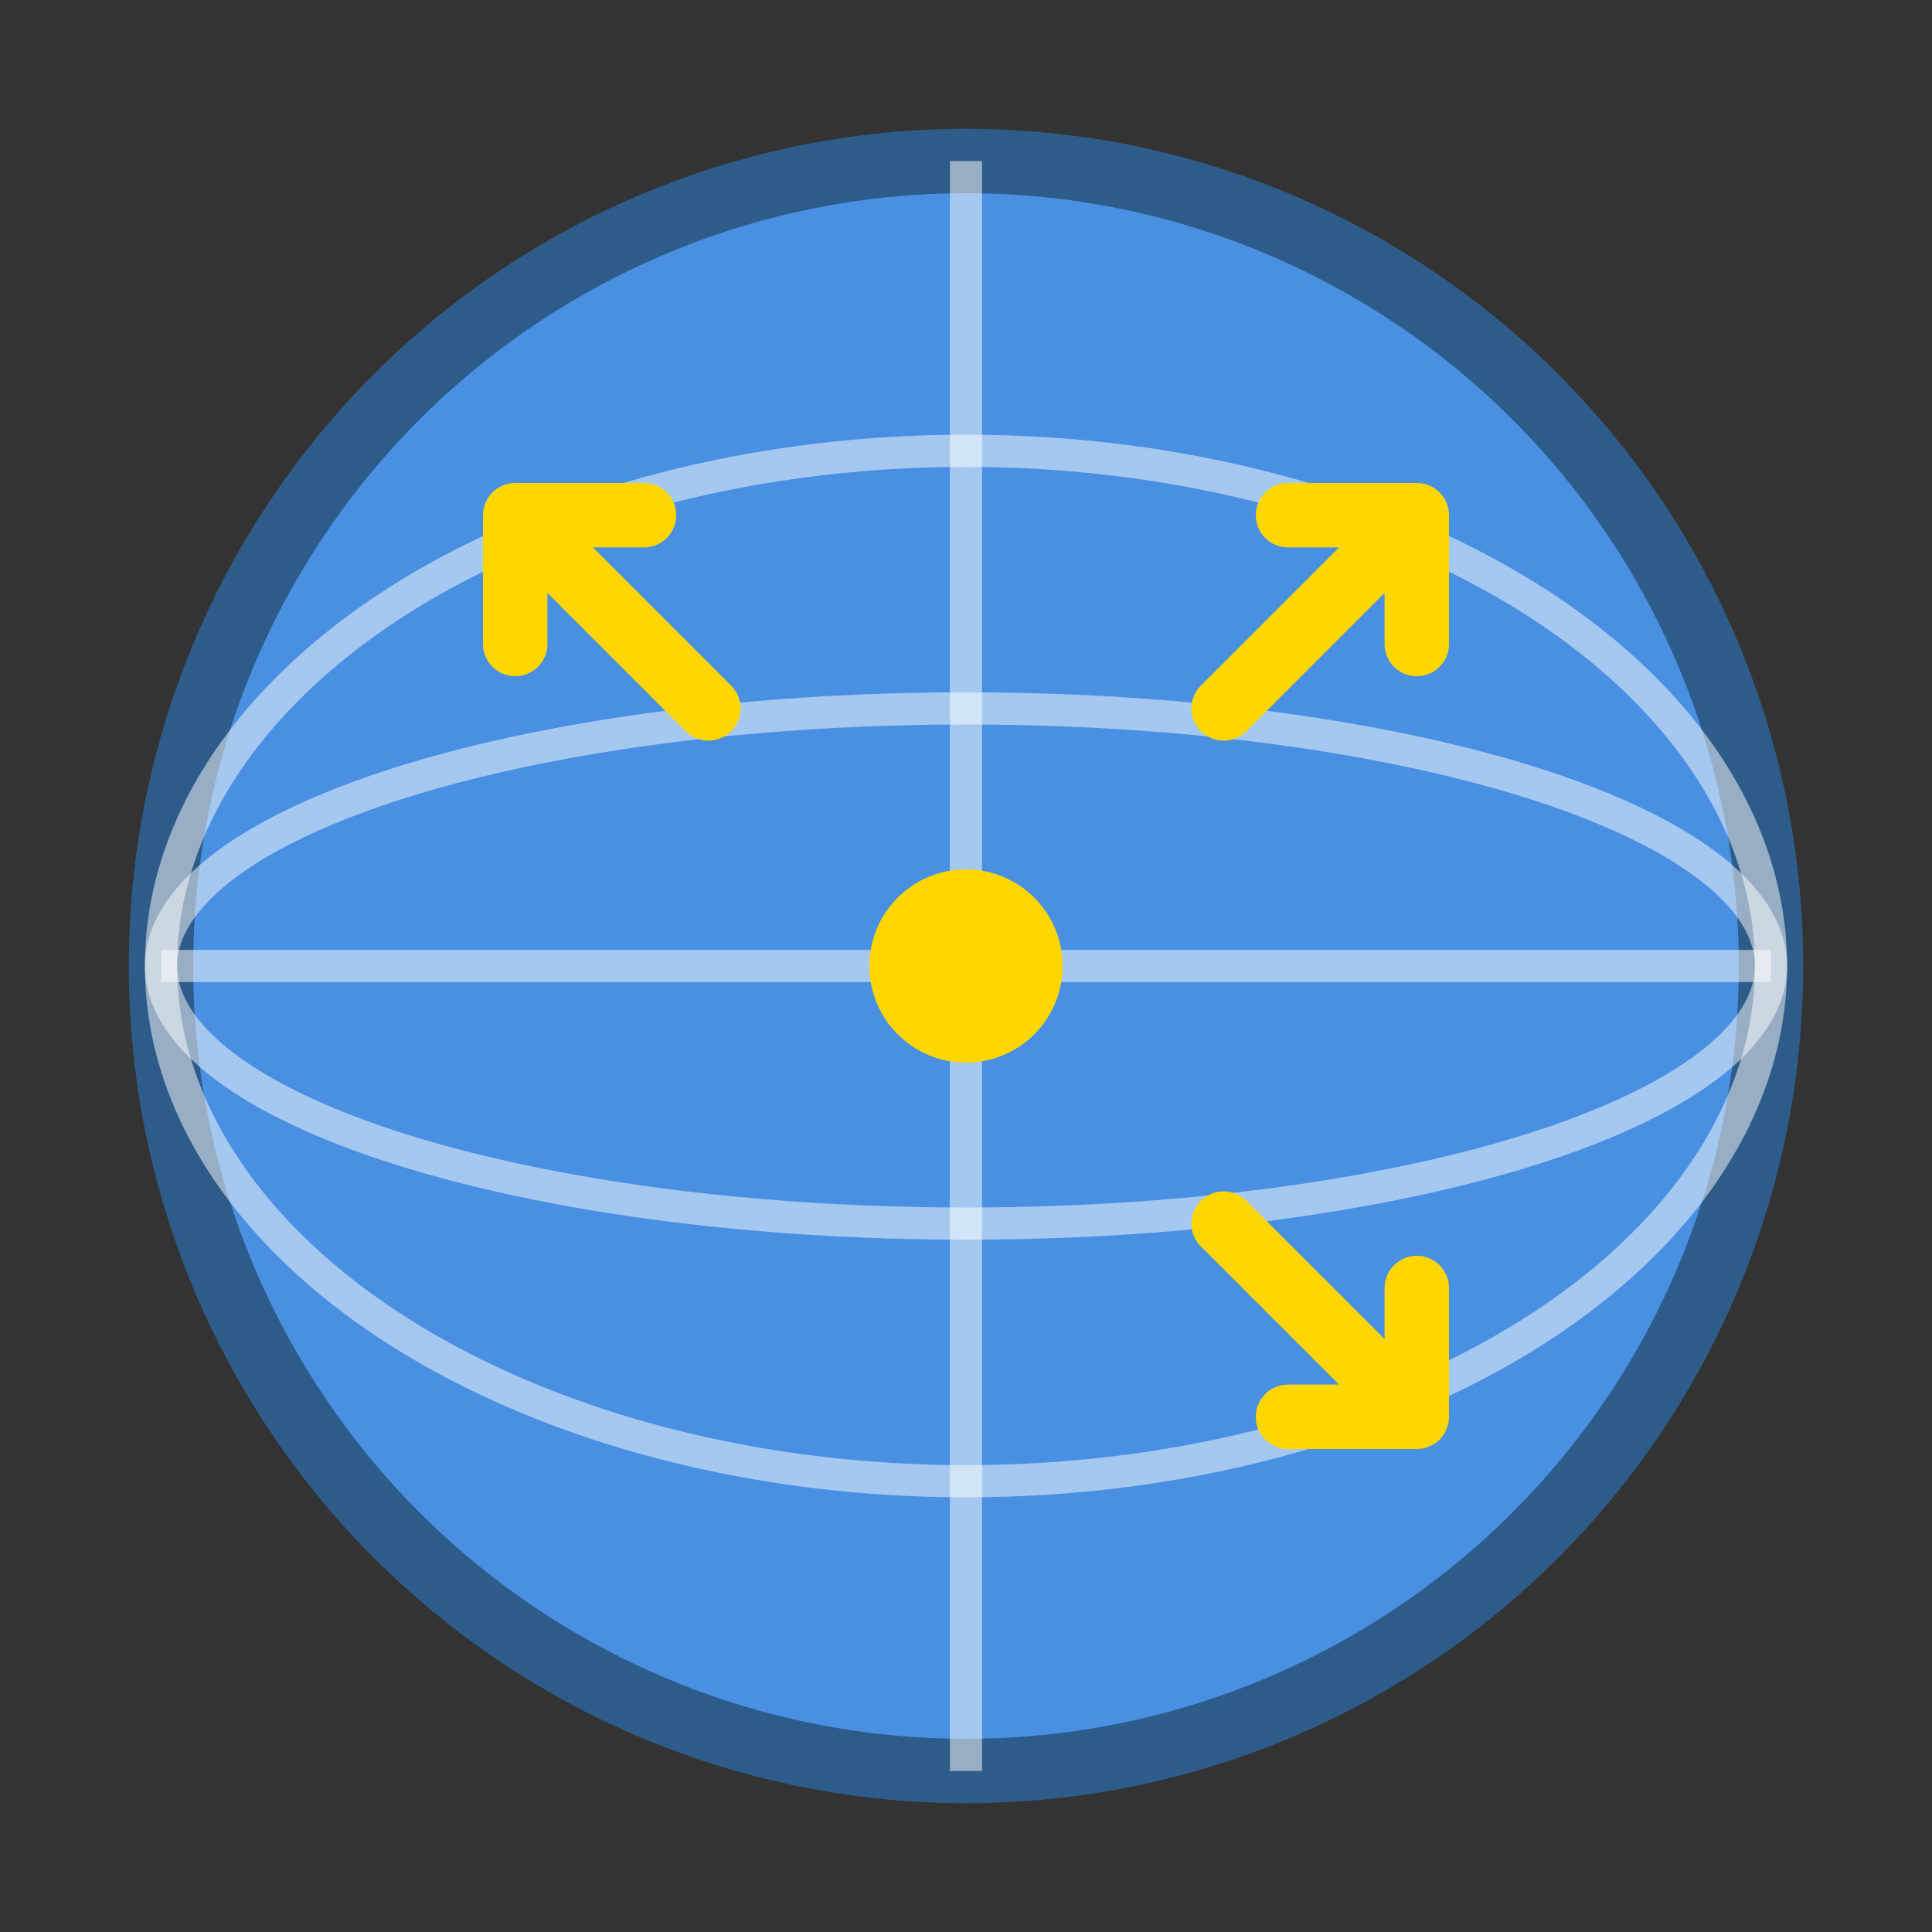 <svg width="60" height="60" viewBox="0 0 60 60" xmlns="http://www.w3.org/2000/svg">
  <rect x="0" y="0" width="60" height="60" fill="#333333" stroke="none"/>
  <!-- Globe/Web background -->
  <circle cx="30" cy="30" r="25" fill="#4A90E2" stroke="#2E5C8A" stroke-width="2"/>
  
  <!-- Latitude lines -->
  <ellipse cx="30" cy="30" rx="25" ry="8" fill="none" stroke="#ffffff" stroke-width="1" opacity="0.5"/>
  <ellipse cx="30" cy="30" rx="25" ry="16" fill="none" stroke="#ffffff" stroke-width="1" opacity="0.5"/>
  
  <!-- Longitude line -->
  <path d="M30 5 Q 30 30 30 55" stroke="#ffffff" stroke-width="1" opacity="0.5"/>
  <path d="M5 30 Q 30 30 55 30" stroke="#ffffff" stroke-width="1" opacity="0.5"/>
  
  <!-- Extraction arrows pointing outward -->
  <g transform="translate(30, 30)">
    <!-- Top-right arrow -->
    <path d="M8 -8 L14 -14 M14 -14 L10 -14 M14 -14 L14 -10" stroke="#FFD700" stroke-width="2" stroke-linecap="round" fill="none"/>
    <!-- Bottom-right arrow -->
    <path d="M8 8 L14 14 M14 14 L10 14 M14 14 L14 10" stroke="#FFD700" stroke-width="2" stroke-linecap="round" fill="none"/>
    <!-- Top-left arrow -->
    <path d="M-8 -8 L-14 -14 M-14 -14 L-10 -14 M-14 -14 L-14 -10" stroke="#FFD700" stroke-width="2" stroke-linecap="round" fill="none"/>
  </g>
  
  <!-- Center dot -->
  <circle cx="30" cy="30" r="3" fill="#FFD700"/>
</svg>